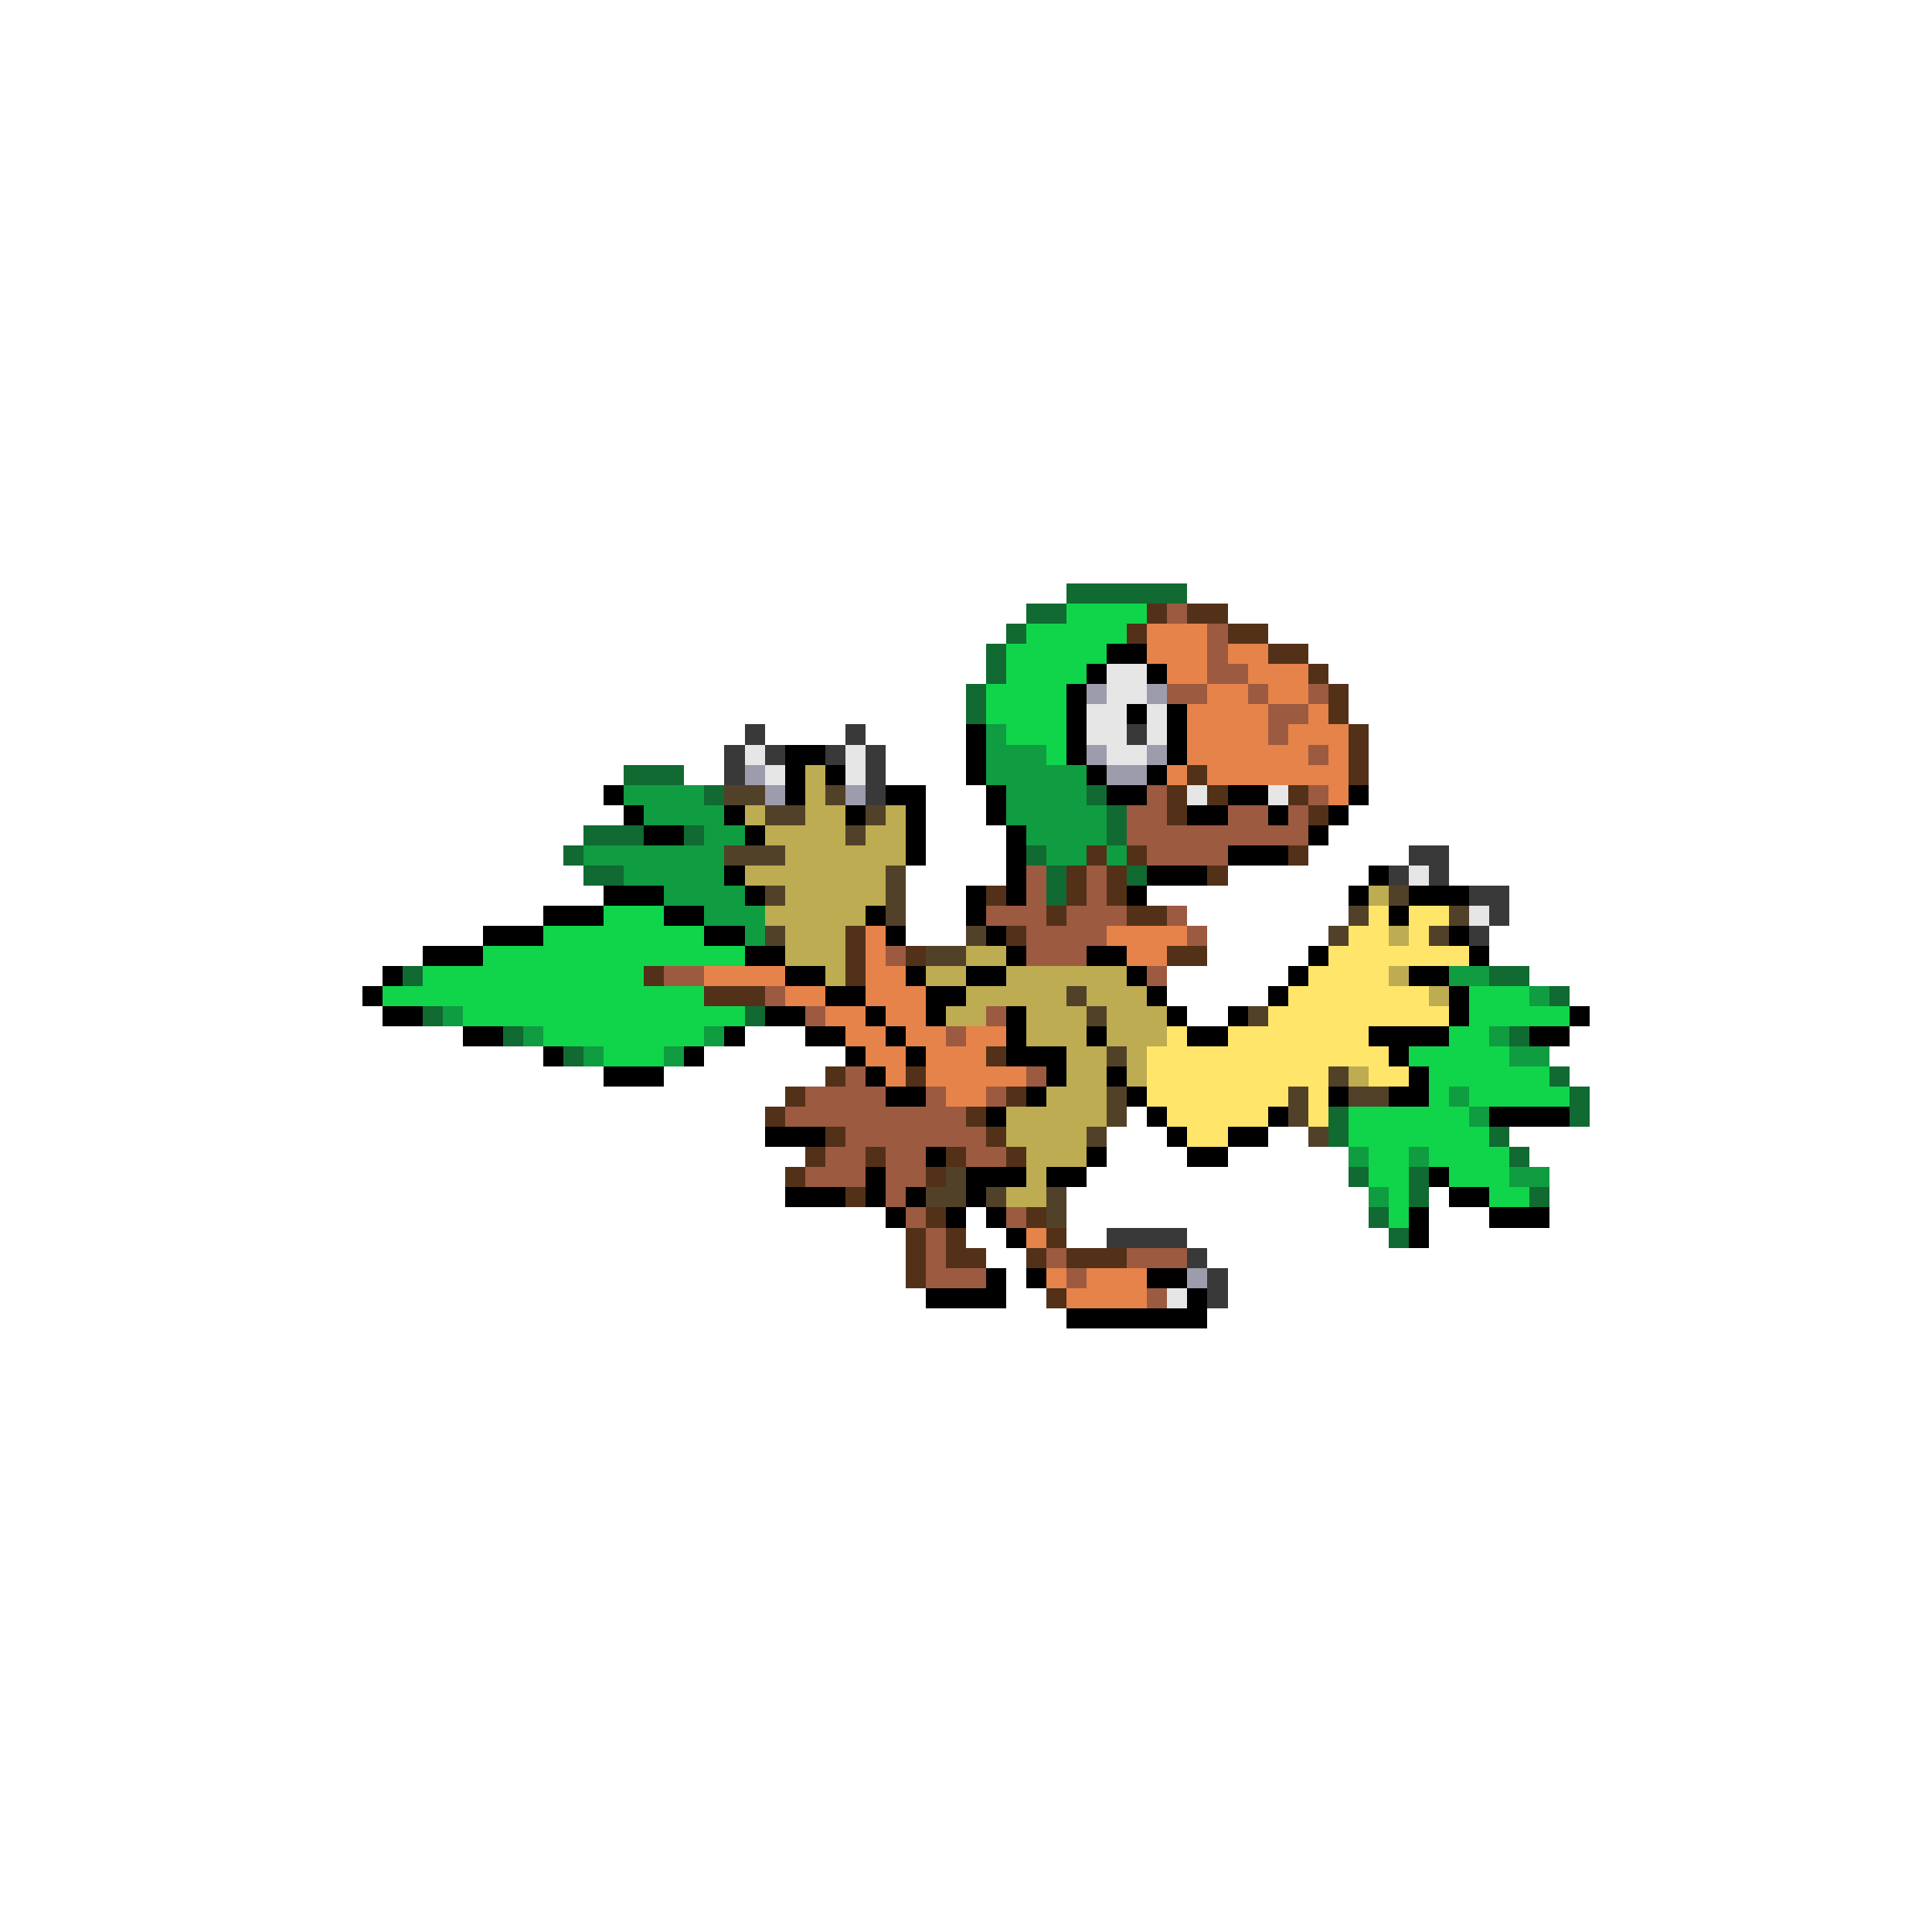 <svg xmlns="http://www.w3.org/2000/svg" viewBox="0 -0.5 96 96" shape-rendering="crispEdges">
<path stroke="#106a31" d="M53 29h6M51 30h2M50 31h1M49 32h1M49 33h1M48 34h1M48 35h1M31 38h3M35 39h1M54 39h1M55 40h1M29 41h3M34 41h1M55 41h1M28 42h1M51 42h1M29 43h2M52 43h1M56 43h1M52 44h1M20 48h1M74 48h2M77 49h1M21 50h1M37 50h1M25 51h1M75 51h1M28 52h1M77 53h1M78 54h1M66 55h1M78 55h1M66 56h1M74 56h1M75 57h1M67 58h1M70 58h1M70 59h1M76 59h1M68 60h1M69 61h1" />
<path stroke="#10d54a" d="M53 30h4M51 31h5M50 32h5M50 33h4M49 34h4M49 35h4M50 36h3M52 37h1M30 45h3M27 46h8M24 47h13M21 48h11M19 49h16M73 49h3M23 50h14M73 50h5M27 51h8M72 51h2M30 52h3M70 52h5M71 53h6M71 54h1M73 54h5M67 55h6M67 56h7M68 57h2M71 57h4M68 58h2M72 58h3M69 59h1M74 59h2M69 60h1" />
<path stroke="#523118" d="M57 30h1M59 30h2M56 31h1M61 31h2M63 32h2M65 33h1M66 34h1M66 35h1M67 36h1M67 37h1M59 38h1M67 38h1M58 39h1M60 39h1M64 39h1M58 40h1M65 40h1M54 42h1M56 42h1M64 42h1M53 43h1M55 43h1M60 43h1M49 44h1M53 44h1M55 44h1M52 45h1M56 45h2M42 46h1M50 46h1M42 47h1M45 47h1M58 47h2M32 48h1M42 48h1M35 49h3M49 52h1M41 53h1M45 53h1M39 54h1M50 54h1M38 55h1M48 55h1M41 56h1M49 56h1M40 57h1M43 57h1M47 57h1M50 57h1M39 58h1M46 58h1M42 59h1M46 60h1M51 60h1M45 61h1M47 61h1M52 61h1M45 62h1M47 62h2M51 62h1M53 62h3M45 63h1M52 64h1" />
<path stroke="#9c5a41" d="M58 30h1M60 31h1M60 32h1M60 33h2M58 34h2M62 34h1M65 34h1M63 35h2M63 36h1M65 37h1M57 39h1M65 39h1M56 40h2M61 40h2M64 40h1M56 41h9M57 42h4M51 43h1M54 43h1M51 44h1M54 44h1M49 45h3M53 45h3M58 45h1M51 46h4M59 46h1M44 47h1M51 47h3M33 48h2M57 48h1M38 49h1M40 50h1M49 50h1M47 51h1M42 53h1M51 53h1M40 54h4M46 54h1M49 54h1M39 55h9M42 56h7M41 57h2M44 57h2M48 57h2M40 58h3M44 58h2M44 59h1M45 60h1M50 60h1M46 61h1M46 62h1M52 62h1M56 62h3M46 63h3M53 63h1M57 64h1" />
<path stroke="#e6834a" d="M57 31h3M57 32h3M61 32h2M58 33h2M62 33h3M60 34h2M63 34h2M59 35h4M65 35h1M59 36h4M64 36h3M59 37h6M66 37h1M58 38h1M60 38h7M66 39h1M43 46h1M55 46h4M43 47h1M56 47h2M35 48h4M43 48h2M39 49h2M43 49h3M41 50h2M44 50h2M42 51h2M45 51h2M48 51h2M43 52h2M46 52h3M44 53h1M46 53h5M47 54h2M51 61h1M52 63h1M54 63h3M53 64h4" />
<path stroke="#000000" d="M55 32h2M54 33h1M57 33h1M53 34h1M53 35h1M56 35h1M58 35h1M48 36h1M53 36h1M58 36h1M39 37h2M48 37h1M53 37h1M58 37h1M39 38h1M41 38h1M48 38h1M54 38h1M57 38h1M30 39h1M39 39h1M44 39h2M49 39h1M55 39h2M61 39h2M67 39h1M31 40h1M36 40h1M42 40h1M45 40h1M49 40h1M59 40h2M63 40h1M66 40h1M32 41h2M37 41h1M45 41h1M50 41h1M65 41h1M45 42h1M50 42h1M61 42h3M36 43h1M50 43h1M57 43h3M68 43h1M30 44h3M37 44h1M48 44h1M50 44h1M56 44h1M67 44h1M70 44h3M27 45h3M33 45h2M43 45h1M48 45h1M69 45h1M24 46h3M35 46h2M44 46h1M49 46h1M72 46h1M21 47h3M37 47h2M50 47h1M54 47h2M65 47h1M73 47h1M19 48h1M39 48h2M45 48h1M48 48h2M56 48h1M64 48h1M70 48h2M18 49h1M41 49h2M46 49h2M57 49h1M63 49h1M72 49h1M19 50h2M38 50h2M43 50h1M46 50h1M50 50h1M58 50h1M61 50h1M72 50h1M78 50h1M23 51h2M36 51h1M40 51h2M44 51h1M50 51h1M54 51h1M59 51h2M68 51h4M76 51h2M27 52h1M34 52h1M42 52h1M45 52h1M50 52h3M69 52h1M30 53h3M43 53h1M52 53h1M55 53h1M70 53h1M44 54h2M51 54h1M56 54h1M66 54h1M69 54h2M49 55h1M57 55h1M63 55h1M74 55h4M38 56h3M58 56h1M61 56h2M46 57h1M54 57h1M59 57h2M43 58h1M48 58h3M52 58h2M71 58h1M39 59h3M43 59h1M45 59h1M48 59h1M72 59h2M44 60h1M47 60h1M49 60h1M70 60h1M74 60h3M50 61h1M70 61h1M49 63h1M51 63h1M57 63h2M46 64h4M59 64h1M53 65h7" />
<path stroke="#e6e6e6" d="M55 33h2M55 34h2M54 35h2M57 35h1M54 36h2M57 36h1M37 37h1M42 37h1M55 37h2M38 38h1M42 38h1M59 39h1M63 39h1M70 43h1M73 45h1M58 64h1" />
<path stroke="#9c9cac" d="M54 34h1M57 34h1M54 37h1M57 37h1M37 38h1M55 38h2M38 39h1M42 39h1M59 63h1" />
<path stroke="#393939" d="M37 36h1M42 36h1M56 36h1M36 37h1M38 37h1M41 37h1M43 37h1M36 38h1M43 38h1M43 39h1M70 42h2M69 43h1M71 43h1M73 44h2M74 45h1M73 46h1M55 61h4M59 62h1M60 63h1M60 64h1" />
<path stroke="#109c41" d="M49 36h1M49 37h3M49 38h5M31 39h4M50 39h4M32 40h4M50 40h5M35 41h2M51 41h4M29 42h7M52 42h2M55 42h1M31 43h5M33 44h4M35 45h3M37 46h1M72 48h2M76 49h1M22 50h1M26 51h1M35 51h1M74 51h1M29 52h1M33 52h1M75 52h2M72 54h1M73 55h1M67 57h1M70 57h1M75 58h2M68 59h1" />
<path stroke="#bdac52" d="M40 38h1M40 39h1M37 40h1M40 40h2M44 40h1M38 41h4M43 41h2M39 42h6M37 43h7M39 44h5M68 44h1M38 45h5M39 46h3M69 46h1M39 47h3M48 47h2M41 48h1M46 48h2M50 48h6M69 48h1M48 49h5M54 49h3M71 49h1M47 50h2M51 50h3M55 50h3M51 51h3M55 51h3M53 52h2M56 52h1M53 53h2M56 53h1M67 53h1M52 54h3M50 55h5M50 56h4M51 57h3M51 58h1M50 59h2" />
<path stroke="#524129" d="M36 39h2M41 39h1M38 40h2M43 40h1M42 41h1M36 42h3M44 43h1M38 44h1M44 44h1M69 44h1M44 45h1M67 45h1M72 45h1M38 46h1M48 46h1M66 46h1M71 46h1M46 47h2M53 49h1M54 50h1M62 50h1M55 52h1M66 53h1M55 54h1M64 54h1M67 54h2M55 55h1M64 55h1M54 56h1M65 56h1M47 58h1M46 59h2M49 59h1M52 59h1M52 60h1" />
<path stroke="#ffe66a" d="M68 45h1M70 45h2M67 46h2M70 46h1M66 47h7M65 48h4M64 49h7M63 50h9M58 51h1M61 51h7M57 52h12M57 53h9M68 53h2M57 54h7M65 54h1M58 55h5M65 55h1M59 56h2" />
</svg>